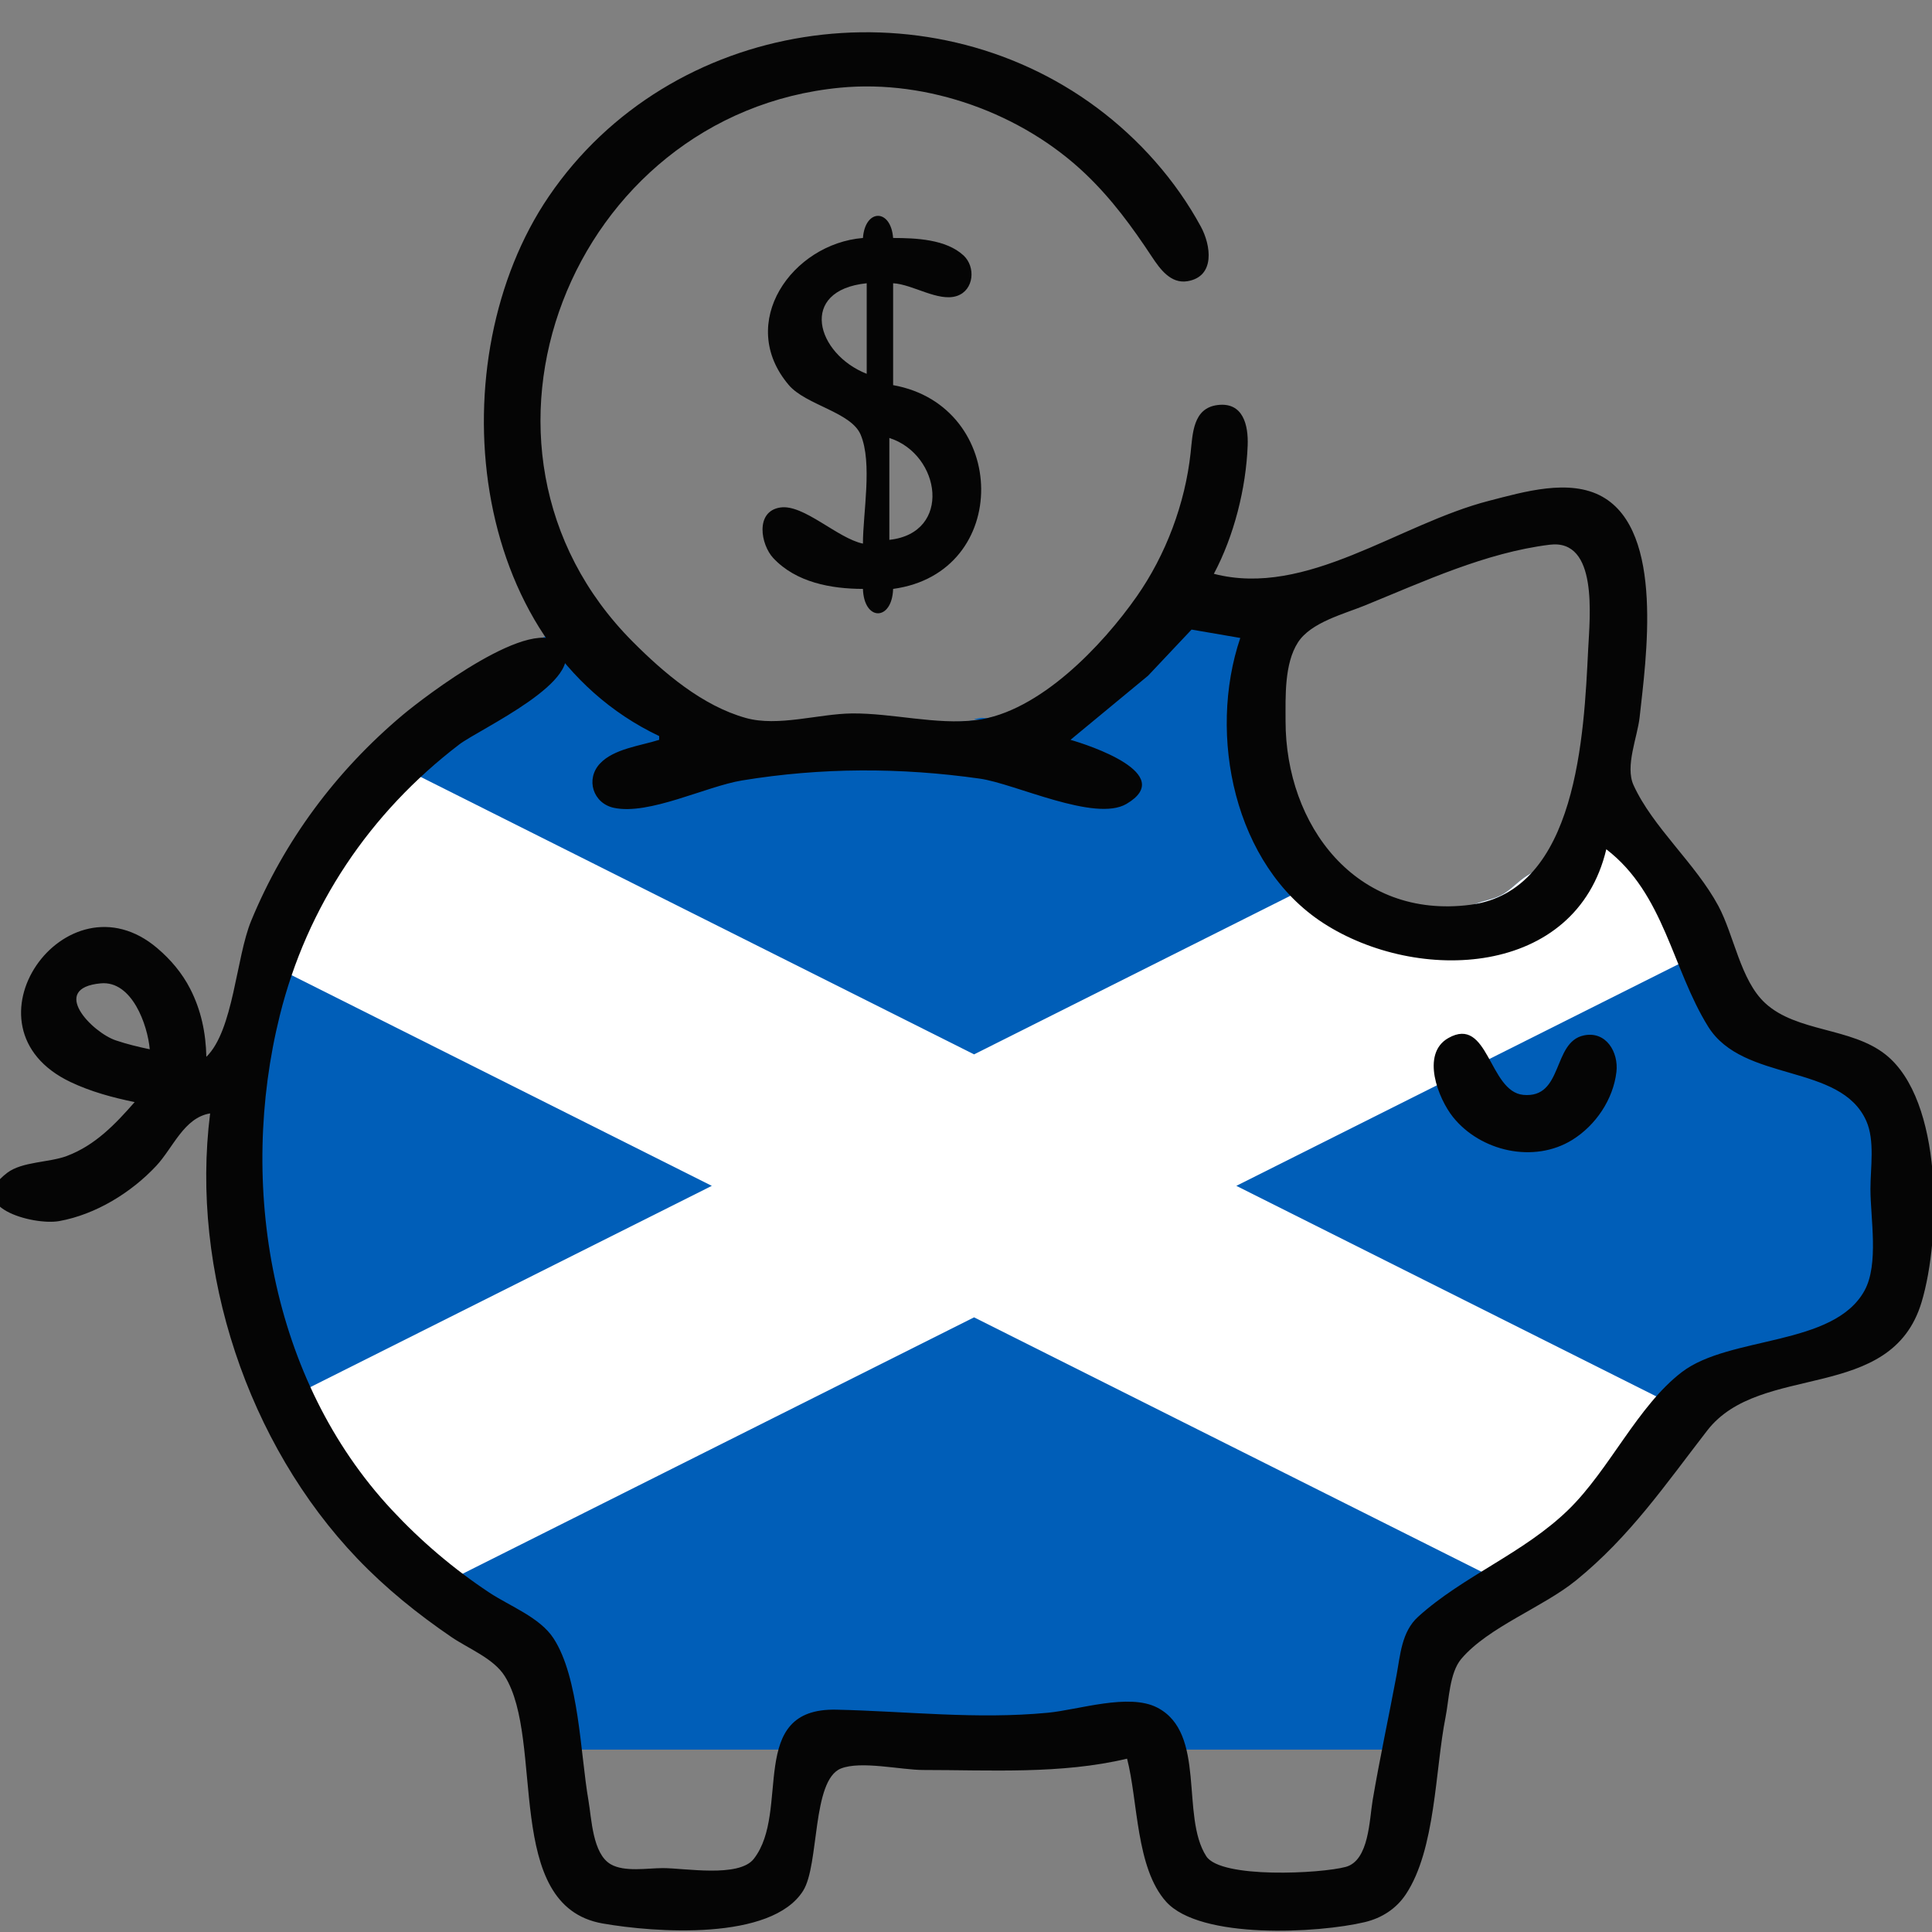 <svg width="512" height="512" viewBox="0 0 512 512" xmlns="http://www.w3.org/2000/svg" xmlns:xlink="http://www.w3.org/1999/xlink" id="svg9" overflow="hidden"><rect x="0" y="0" width="512" height="512" fill="#808080" stroke="none"/><defs id="defs13"><clipPath id="clipPath3423"><path d="M324.13-1.513C321.435 0.267 318.735 2.037 316.046 3.828 309.361 8.282 302.621 10.732 295.466 13.621 294.715 13.925 291.604 13.849 291.057 14.511 290.669 14.98 290.709 15.823 290.322 16.292 289.755 16.978 282.117 21.433 280.767 22.523 280.19 22.989 279.787 23.71 279.297 24.304 278.317 25.194 277.396 26.188 276.357 26.975 273.133 29.415 269.772 31.99 266.802 34.987 264.419 37.392 262.507 40.502 260.188 42.999 256.973 46.46 253.857 48.554 250.633 51.901 248.139 54.491 245.39 57.742 243.283 60.804 242.718 61.626 242.484 62.778 241.813 63.474 240.729 64.6 239.223 65.019 238.138 66.145 237.468 66.841 237.243 68.003 236.669 68.816 232.873 74.179 229.255 79.372 225.644 84.84 223.997 87.333 222.921 90.4 221.234 92.852 217.096 98.868 213.095 104.557 210.209 111.547 208.802 114.957 208.06 114.493 205.8 117.779 204.535 119.618 201.713 125.435 200.655 127.571 200.256 128.376 200.468 129.579 199.92 130.242 199.573 130.662 198.796 129.823 198.45 130.242 197.354 131.569 197.777 133.974 196.98 135.584 195.042 139.495 192.529 142.829 191.1 147.157 187.692 157.478 191.604 146.494 190.365 152.498 189.952 154.502 188.443 157.015 188.16 158.73 187.454 163.006 187.185 167.003 186.69 171.193 186.417 173.507 184.817 175.904 184.485 178.315 183.414 186.102 181.001 193.613 180.076 201.461 179.836 203.493 180.354 205.67 180.076 207.693 179.859 209.264 178.822 211.463 178.606 213.034 178.089 216.788 179.05 220.839 178.606 224.607 178.353 226.746 177.333 228.692 177.136 230.839 176.865 233.788 177.587 236.825 177.136 239.741 176.697 242.578 169.917 275.667 171.991 280.692 172.703 282.418 173.951 284.85 174.196 286.924 175.068 294.323 173.711 301.793 174.931 309.18 175.772 314.277 174.457 320.035 174.931 325.204 175.557 332.034 175.885 338.813 176.401 345.68 176.833 351.434 175.641 359.835 177.136 365.265 177.213 365.546 177.793 364.983 177.871 365.265 178.103 366.109 177.767 367.054 177.871 367.936 178.263 371.261 179.721 376.431 180.811 379.509 181.159 380.492 182.038 381.151 182.281 382.179 182.55 383.321 181.971 384.614 182.281 385.74 183.599 390.532 186.853 394.343 188.16 399.094 188.393 399.939 187.982 400.901 188.16 401.765 188.426 403.052 189.329 404.05 189.63 405.326 190.887 410.656 191.988 416.034 193.305 421.35 194.692 426.949 196.999 432.1 198.45 437.374 199.5 441.191 204.521 446.021 206.535 448.947 207.236 449.967 207.347 451.447 208.005 452.508 209.683 455.218 211.446 457.769 213.149 460.52 218.578 469.287 226.074 476.175 232.259 483.667 234.986 486.97 237.041 491.682 240.343 494.349 240.751 494.679 241.393 494.044 241.813 494.349 242.705 494.997 243.207 496.234 244.018 497.02 248.644 501.503 254.506 504.599 259.453 508.593 263.345 511.736 267.265 515.517 271.212 518.386 274.69 520.913 279.051 523.183 282.237 526.398 286.116 530.313 290.444 534.559 293.996 538.861 296.889 542.365 294.027 540.67 296.936 543.312 297.375 543.711 298.019 543.733 298.406 544.203 298.822 544.706 299.329 547.1 299.876 547.764 300.501 548.52 301.391 548.876 302.081 549.544 304.605 551.989 305.654 555.652 307.961 558.446 308.348 558.916 309.043 558.867 309.431 559.337 309.979 560 309.701 561.257 310.166 562.007 312.694 566.09 313.65 568.886 315.311 573.581 316.418 576.71 318.269 579.012 318.986 582.483 320.323 588.963 319.145 585.132 320.455 592.276 321.057 595.557 322.2 598.724 322.66 602.068 323.095 605.224 322.143 608.725 322.66 611.861 322.728 612.272 323.311 612.344 323.395 612.751 323.987 615.616 323.535 618.77 324.13 621.653 324.672 624.279 324.13 627.835 324.13 630.556 324.13 640.217 323.131 650.96 325.6 659.934 325.896 661.01 325.943 665.691 326.335 666.165 327.066 667.05 328.715 668.157 330.01 669.726 330.823 670.711 331.652 672.605 332.215 673.287 332.46 673.584 334.175 673.881 334.42 674.177 334.807 674.647 334.768 675.489 335.155 675.958 335.824 676.769 342 680.109 343.24 680.409 354.472 683.13 365.582 683.97 377.048 683.97 380.462 683.97 384.715 684.783 388.073 683.97 389.965 683.512 392.043 681.96 393.953 681.299 395.154 680.884 399.521 680.364 400.568 679.519 401.023 679.151 400.915 678.208 401.302 677.738 401.85 677.075 402.888 677.411 403.507 676.848 403.997 676.255 404.487 675.661 404.977 675.068 404.977 674.771 404.804 674.387 404.977 674.177 405.365 673.708 406.143 673.839 406.447 673.287 406.719 672.793 406.292 672.07 406.447 671.507 406.763 670.36 408.337 669.092 408.652 667.946 409.235 665.826 408.807 662.932 409.387 660.824 409.667 659.809 410.578 659.168 410.857 658.153 411.607 655.428 410.416 652.989 411.592 650.141 414.171 643.895 417.93 638.181 421.147 632.336 421.723 631.289 423.023 630.86 423.352 629.665 423.507 629.102 423.133 628.416 423.352 627.885 424.551 624.979 423.746 632.205 424.822 626.995 425 626.131 424.677 625.197 424.822 624.324 425.205 622.001 425.99 621.757 427.027 619.873 427.434 619.132 426.794 618.047 427.027 617.202 428.108 613.273 430.019 608.215 432.171 604.739 432.77 603.773 433.953 603.47 434.376 602.958 434.549 602.749 434.203 602.278 434.376 602.068 437.282 598.548 450.957 600.288 455.69 600.288 465.49 600.288 475.29 600.288 485.089 600.288 492.68 600.288 500.352 600.799 507.874 599.397 514.577 598.148 520.955 595.691 527.718 594.946 535.642 594.074 543.998 594.946 551.972 594.946 554.876 594.946 564.844 593.839 566.671 594.946 571.074 597.613 573.465 594.826 576.961 601.178 577.258 601.717 579.151 602.921 579.166 602.958 579.495 603.755 578.758 604.888 579.166 605.629 579.55 606.327 580.326 606.659 580.636 607.41 580.855 607.94 580.517 608.614 580.636 609.19 581.327 612.539 582.446 618.027 583.576 620.763 584.16 622.178 583.162 624.6 583.576 626.105 583.922 627.364 584.699 628.406 585.046 629.665 585.413 631.001 584.678 632.781 585.046 634.117 585.155 634.515 585.536 634.71 585.781 635.007 586.026 635.897 586.364 636.757 586.516 637.678 586.66 638.551 586.283 639.504 586.516 640.348 587.266 643.074 588.763 645.844 589.456 648.36 589.61 648.924 589.237 649.61 589.456 650.141 589.565 650.406 590.055 649.894 590.191 650.141 591.117 651.823 591.529 654.798 592.396 656.373 595.662 662.308 597.992 669.212 601.215 675.068 601.46 675.364 601.705 675.661 601.95 675.958 602.195 675.958 602.512 675.748 602.685 675.958 603.316 676.722 603.088 678.872 604.155 679.519 608.819 682.343 613.245 679.628 617.385 681.299 617.713 681.432 617.81 682.002 618.12 682.19 619.089 682.776 647.959 682.501 648.988 682.19 650.051 681.868 650.865 680.731 651.928 680.409 653.117 680.049 654.395 680.653 655.603 680.409 657.576 680.011 659.504 678.971 661.483 678.629 662.938 678.377 664.498 679.192 665.893 678.629 666.55 678.363 666.743 677.223 667.363 676.848 668.395 676.223 670.59 675.784 671.773 675.068 671.94 674.966 681.169 661.982 681.327 661.714 681.964 660.634 682.16 659.233 682.797 658.153 683.953 656.193 686.096 654.83 687.207 652.812 688.744 650.019 689.459 646.352 690.147 643.019 689.704 641.408 691.338 641.363 691.617 640.348 691.772 639.785 691.398 639.099 691.617 638.568 691.927 637.817 692.829 637.567 693.087 636.787 693.36 635.961 692.885 634.973 693.087 634.117 694.378 628.641 697.662 623.623 698.967 618.092 700.708 610.709 702.231 604.359 703.376 596.727 703.85 593.569 702.857 590.081 703.376 586.934 703.444 586.523 704.054 586.458 704.111 586.044 705.026 579.396 703.324 572.243 704.111 565.568 704.16 565.153 704.737 565.076 704.846 564.678 705.245 563.23 705.264 560.872 705.581 559.337 706.168 556.494 705.548 553.224 706.316 550.434 706.535 549.638 707.476 549.405 707.786 548.654 709.167 545.308 711.432 541.604 712.931 537.971 713.041 537.706 712.931 537.378 712.931 537.081 713.176 536.487 713.362 535.852 713.666 535.3 715.126 532.647 713.519 536.309 715.871 534.41 716.327 534.042 716.219 533.099 716.606 532.63 717.054 532.087 720.997 528.193 721.016 528.178 722.918 526.642 725.757 526.433 727.631 524.617 728.442 523.831 728.944 522.594 729.835 521.947 730.256 521.641 730.85 522.167 731.305 521.947 732.951 521.149 735.654 519.623 737.185 518.386 741.241 515.111 744.88 510.986 748.945 507.703 750.43 506.503 752.987 504.921 754.09 503.252 754.574 502.519 754.36 501.332 754.825 500.581 755.153 500.05 755.907 500.16 756.294 499.691 757.662 498.035 759.166 494.432 760.704 492.569 762.883 489.929 766.874 487.766 768.789 485.447 769.998 483.983 770.795 481.802 771.729 480.106 772.832 478.102 775.152 475.467 776.139 473.874 779.817 467.933 782.793 460.472 787.163 455.179 787.337 454.969 787.725 455.389 787.898 455.179 788.352 454.63 789.126 451.241 789.368 450.728 790.414 448.511 791.779 446.538 793.043 444.496 797.977 436.527 810.739 428.438 818.032 424.021 818.471 423.755 819.064 424.286 819.502 424.021 820.145 423.631 825.245 420.626 826.117 419.569 826.29 419.36 825.944 418.889 826.117 418.679 827.526 416.972 830.284 415.705 831.262 413.338 833.366 408.241 838.076 403.27 843.021 400.874 850.157 397.417 856.818 393.183 864.336 391.082 868.174 390.009 872.335 389.55 876.095 388.411 877.643 387.942 878.989 386.352 880.505 385.74 882.422 384.967 884.578 385.054 886.385 383.96 889.427 382.117 896.263 371.637 897.409 367.936 898.342 364.924 898.815 361.939 899.614 359.033 901.015 353.944 899.755 364.415 901.084 356.363 901.324 354.908 900.787 353.351 901.084 351.911 901.298 350.873 902.409 350.296 902.554 349.241 903.347 343.482 901.138 332.132 902.554 326.985 903.399 323.916 903.289 326.325 903.289 324.314 903.289 320.769 902.714 316.225 903.289 312.741 903.639 310.622 904.507 308.648 904.759 306.509 905.234 302.485 904.522 300.509 904.759 298.497 906.325 285.221 909.073 252.687 906.229 240.632 904.898 234.988 898.666 236.562 895.204 236.18 884.745 235.029 874.329 227.544 865.07 221.937 857.378 217.278 843.06 208.051 837.877 199.681 835.072 195.151 833.631 190.22 831.262 185.437 825.774 174.359 820.757 162.784 816.562 150.718 815.87 148.727 815.733 146.502 815.092 144.486 813.912 140.77 811.977 137.462 810.682 133.803 810.421 133.065 810.978 131.848 810.682 131.132 809.267 127.704 801.52 121.815 798.923 118.669 796.231 115.408 793.994 111.607 790.838 108.876 789.947 108.105 788.856 107.74 787.898 107.096 785.526 105.5 777.272 98.713 774.669 99.974 770.689 101.902 763.422 111.196 761.439 115.998 759.776 120.027 758.616 124.609 755.56 127.571 751.719 131.293 746.859 133.687 743.065 137.364 740.288 140.055 737.494 143.409 734.245 145.376 730.716 147.513 726.815 148.195 723.221 149.827 722.394 150.203 721.865 151.314 721.016 151.608 720.074 151.934 719.046 151.44 718.076 151.608 715.608 152.035 713.176 153.685 710.726 154.279 703.985 155.912 689.034 153.739 682.797 150.718 679.418 149.08 676.776 144.666 673.243 143.596 670.787 142.852 669.109 141.323 666.628 140.035 663.375 138.346 659.915 136.385 657.073 133.803 656.583 133.21 656.093 132.616 655.603 132.023 655.603 131.726 655.776 131.342 655.603 131.132 655.18 130.62 653.997 130.318 653.398 129.352 652.194 127.408 651.63 125.013 650.458 123.12 650.043 122.449 649.298 122.091 648.988 121.34 648.769 120.809 649.208 120.09 648.988 119.559 648.287 117.86 646.919 116.689 646.049 115.108 643.423 110.338 641.219 106.271 639.434 100.864 638.396 97.723 638.232 94.23 637.229 91.072 631.196 72.074 639.284 102.099 632.819 78.608 632.5 77.448 632.329 76.234 632.084 75.047 631.594 72.97 631.208 70.853 630.614 68.816 628.447 61.378 627.875 62.019 626.939 56.352 626.153 51.593 627.3 46.023 626.939 41.218 626.505 35.433 624.592 30.043 623.999 24.304 623.461 19.087 623.699 13.547 623.264 8.28 622.977 4.795 624.373-9.292 623.264-11.306 622.88-12.004 622.179-12.388 621.794-13.086 620.78-14.93 624.173-13.063 621.059-15.757 614.849-21.13 618.731-16.722 614.445-19.318 613.655-19.796 613.078-20.76 612.24-21.098 609.451-22.224 605.586-20.596 602.685-21.098 601.347-21.33 597.36-23.66 596.07-22.879 593.499-21.321 592.834-18.068 590.926-15.757 590.538-15.288 589.843-15.336 589.456-14.867 585.563-10.152 582.007-4.974 577.696-0.623 576.755 0.327 575.553 0.921 574.756 2.048 574.043 3.056 574.061 4.671 573.286 5.609 572.276 6.832 570.754 7.241 569.611 8.28 564.096 13.29 559.152 19.693 553.442 24.304 551.753 25.667 553.757 24.812 551.972 26.975 548.776 30.846 544.112 33.334 540.212 35.877 529.463 42.888 518.461 48.09 506.404 51.011 505.202 51.302 503.937 50.767 502.729 51.011 493.839 52.806 511.427 51.105 496.114 52.791 491.044 53.35 485.71 52.965 480.68 53.682 478.673 53.968 476.8 55.116 474.8 55.462 471.404 56.05 467.914 54.947 464.51 55.462 462.506 55.766 460.618 56.805 458.63 57.243 455.421 57.95 451.54 56.945 448.341 57.243 444.886 57.565 441.506 58.701 438.051 59.023 431.999 59.587 425.754 59.023 419.677 59.023 412.738 59.023 405.999 58.83 399.098 58.133 395.773 57.797 392.827 58.569 389.543 57.243 388.504 56.823 387.657 55.827 386.603 55.462 385.896 55.218 385.133 55.462 384.398 55.462 382.928 55.166 381.384 55.206 379.988 54.572 379.339 54.277 379.095 53.257 378.518 52.791 378.314 52.627 378.028 52.791 377.783 52.791 377.048 52.198 376.203 51.768 375.578 51.011 373.874 48.947 371.815 45.509 370.434 42.999 370.004 42.218 370.246 40.992 369.699 40.328 369.525 40.118 369.183 40.461 368.964 40.328 367.966 39.724 366.821 37.539 366.024 36.767 362.019 32.887 356.51 29.97 352.059 26.975 345.948 22.862 338.66 19.122 332.95 14.511 330.045 12.166 329.315 7.438 327.07 4.719 324.464 1.562 324.13 6.025 324.13-1.513Z" id="path3425" stroke="#000000" stroke-width="1.847" fill="none"/></clipPath></defs><g id="g15"><g id="g1469" clip-path="url(#clipPath3423)" transform="matrix(0.596 0 0 0.498 -39.861 164.863)"><rect x="0" y="0" width="195.313%" height="117.188%" id="rect1457" stroke-width="1.513" fill="#005EB8"/><path d="M0 0 1000 600M0 600 1000 0" id="path1459" stroke="#FFFFFF" stroke-width="120"/></g><path d="M174.686 195.066 174.686 196.066C169.751 197.644 162.685 198.415 159.004 202.344 155.11 206.499 157.17 212.912 162.701 214.088 172.029 216.073 187.099 208.39 196.686 206.82 217.707 203.377 238.61 203.363 259.686 206.351 268.986 207.67 290.185 217.968 298.538 213.038 311.961 205.115 288.516 197.437 283.686 196.066L304.258 179.062 315.776 166.843 328.686 169.066C319.973 194.805 327.058 229.33 350.686 244.626 375.636 260.778 417.619 259.03 425.686 225.066 441.066 236.863 443.129 256.719 452.681 272.066 461.959 286.974 487.763 281.659 494.596 297.081 496.893 302.263 495.686 309.519 495.686 315.066 495.686 322.858 497.963 335.025 494.113 342.026 485.942 356.889 458.369 353.933 445.701 363.623 433.986 372.585 426.551 389.454 415.686 400.051 403.778 411.667 387.819 417.587 375.819 428.456 371.417 432.443 371.102 438.587 370.075 444.066 368.013 455.068 365.644 466.032 363.767 477.066 362.884 482.259 362.826 493.069 356.631 494.748 350.091 496.521 323.538 497.916 319.674 491.918 312.784 481.219 319.81 459.297 306.671 452.523 299.135 448.637 285.832 453.121 277.686 453.896 258.762 455.697 240.534 453.511 221.686 453.081 197.671 452.532 209.677 479.98 199.748 492.632 195.807 497.654 181.441 495.066 175.686 495.066 171.613 495.066 165.483 496.171 161.83 494.038 157.02 491.23 156.793 481.988 155.936 477.066 153.813 464.869 153.478 444.564 146.678 434.159 143.041 428.596 135.089 425.642 129.686 422.062 120.164 415.753 111.561 408.427 103.776 400.066 71.697 365.615 63.01 313.881 74.161 269.066 81.371 240.095 98.007 215.412 121.686 197.302 127.033 193.213 155.963 180.135 148.894 171.089 141.846 162.07 112.216 184.855 106.686 189.505 89.067 204.323 75.321 222.776 66.547 244.066 62.547 253.774 61.892 273.037 54.686 280.066 54.556 273.765 53.3 267.708 50.412 262.066 48.27 257.881 45.262 254.325 41.685 251.279 17.521 230.703-11.929 272.192 18.686 286.746 24.099 289.319 29.838 290.859 35.686 292.066 30.527 297.955 25.199 303.54 17.686 306.356 12.982 308.12 5.888 307.796 1.914 310.808-9.868 319.74 8.84 324.836 15.686 323.601 25.344 321.86 34.745 316.089 41.397 308.976 45.877 304.187 48.751 296.187 55.686 295.066 50.404 336.858 65.656 382.675 94.725 413.066 102.248 420.931 110.702 427.751 119.686 433.872 124.129 436.898 130.814 439.5 133.748 444.17 144.514 461.306 133.113 505.068 159.686 509.737 173.468 512.159 204.453 514.416 212.843 501.062 217.17 494.174 215.131 471.806 222.833 468.684 228.089 466.554 238.83 469.066 244.686 469.066 262.488 469.066 281.241 470.231 298.686 466.066 301.608 477.361 300.996 495.002 309.026 503.961 318.067 514.047 349.355 512.32 361.686 509.382 366.148 508.319 369.991 505.874 372.553 502.026 380.5 490.087 380.31 468.965 383.086 455.066 384.008 450.447 384.125 443.297 387.275 439.595 394.444 431.169 408.89 425.959 417.686 418.805 431.991 407.17 441.347 393.427 452.447 379.085 466.556 360.853 501.173 372.01 509.246 345.066 514.452 327.692 514.914 291.524 499.682 279.456 490.569 272.236 476.182 273.565 467.794 265.838 461.228 259.791 459.565 247.861 455.377 240.066 449.341 228.833 437.995 219.243 432.904 208.066 430.614 203.037 433.948 195.333 434.52 190.066 436.187 174.728 441.142 140.91 424.646 131.635 415.901 126.718 403.719 130.381 394.686 132.696 370.605 138.866 346.316 158.441 321.686 152.066 327.028 142.035 330.208 129.438 330.646 118.066 330.851 112.728 329.481 106.506 322.69 107.338 316.116 108.144 316.077 114.943 315.52 120.066 314.066 133.442 308.973 147.035 301.246 158.066 292.178 171.013 275.486 188.708 258.686 190.838 248.193 192.169 236.38 188.943 225.686 189.07 216.934 189.174 206.187 192.648 197.686 190.277 186.134 187.054 175.942 178.348 167.687 170.066 116.284 118.497 151.302 30.056 222.686 23.236 245.896 21.018 270.892 30.067 287.686 46.105 294.648 52.754 299.991 60.072 305.276 68.062 307.402 71.275 310.251 75.255 314.681 74.523 322.19 73.283 320.866 64.899 318.243 60.066 311.563 47.756 301.896 36.886 290.686 28.544 245.154-5.338 177.664 4.714 145.432 52.066 116.201 95.01 123.132 170.569 174.686 195.066M228.686 63.066C209.982 64.596 195.025 85.524 209.026 102.026 213.562 107.372 225.541 109.176 228.083 115.199 231.248 122.7 228.686 135.948 228.686 144.066 221.933 142.654 212.973 133.547 206.78 134.493 200.034 135.522 201.611 144.346 204.914 147.881 210.977 154.369 220.243 156.043 228.686 156.066 228.969 164.704 236.404 164.662 236.686 156.066 268.205 151.801 267.395 107.54 236.686 102.066L236.686 75.066C241.877 75.332 248.716 80.101 253.627 78.419 258.151 76.87 258.595 70.725 255.368 67.715 250.717 63.377 242.643 63.082 236.686 63.066 236.089 55.246 229.283 55.246 228.686 63.066M229.686 75.066 229.686 99.066C216.312 93.795 211.453 76.933 229.686 75.066M235.686 143.066 235.686 116.066C249.353 120.433 252.414 141.248 235.686 143.066M410.685 144.356C423.579 142.761 421.307 163.482 420.882 172.066 419.771 194.496 418.045 236.084 389.686 239.777 359.323 243.73 340.684 218.688 340.686 191.066 340.686 184.629 340.336 175.9 343.965 170.254 347.391 164.924 356.108 162.735 361.686 160.463 377.368 154.074 393.697 146.458 410.685 144.356M39.686 278.066C36.641 277.436 33.637 276.704 30.686 275.71 24.422 273.6 12.967 261.884 26.687 260.598 35.014 259.817 39.126 271.694 39.686 278.066M383.819 275.095C376.457 279.273 381.149 291.161 385.076 296.051 392.359 305.118 406.495 308.397 416.686 302.071 422.877 298.229 427.521 291.358 428.37 284.066 428.972 278.887 425.659 273.125 419.701 274.403 411.326 276.2 414.375 291.158 403.686 290.153 394.537 289.293 394.497 269.035 383.819 275.095Z" id="path573" fill="#050505"/></g></svg>
